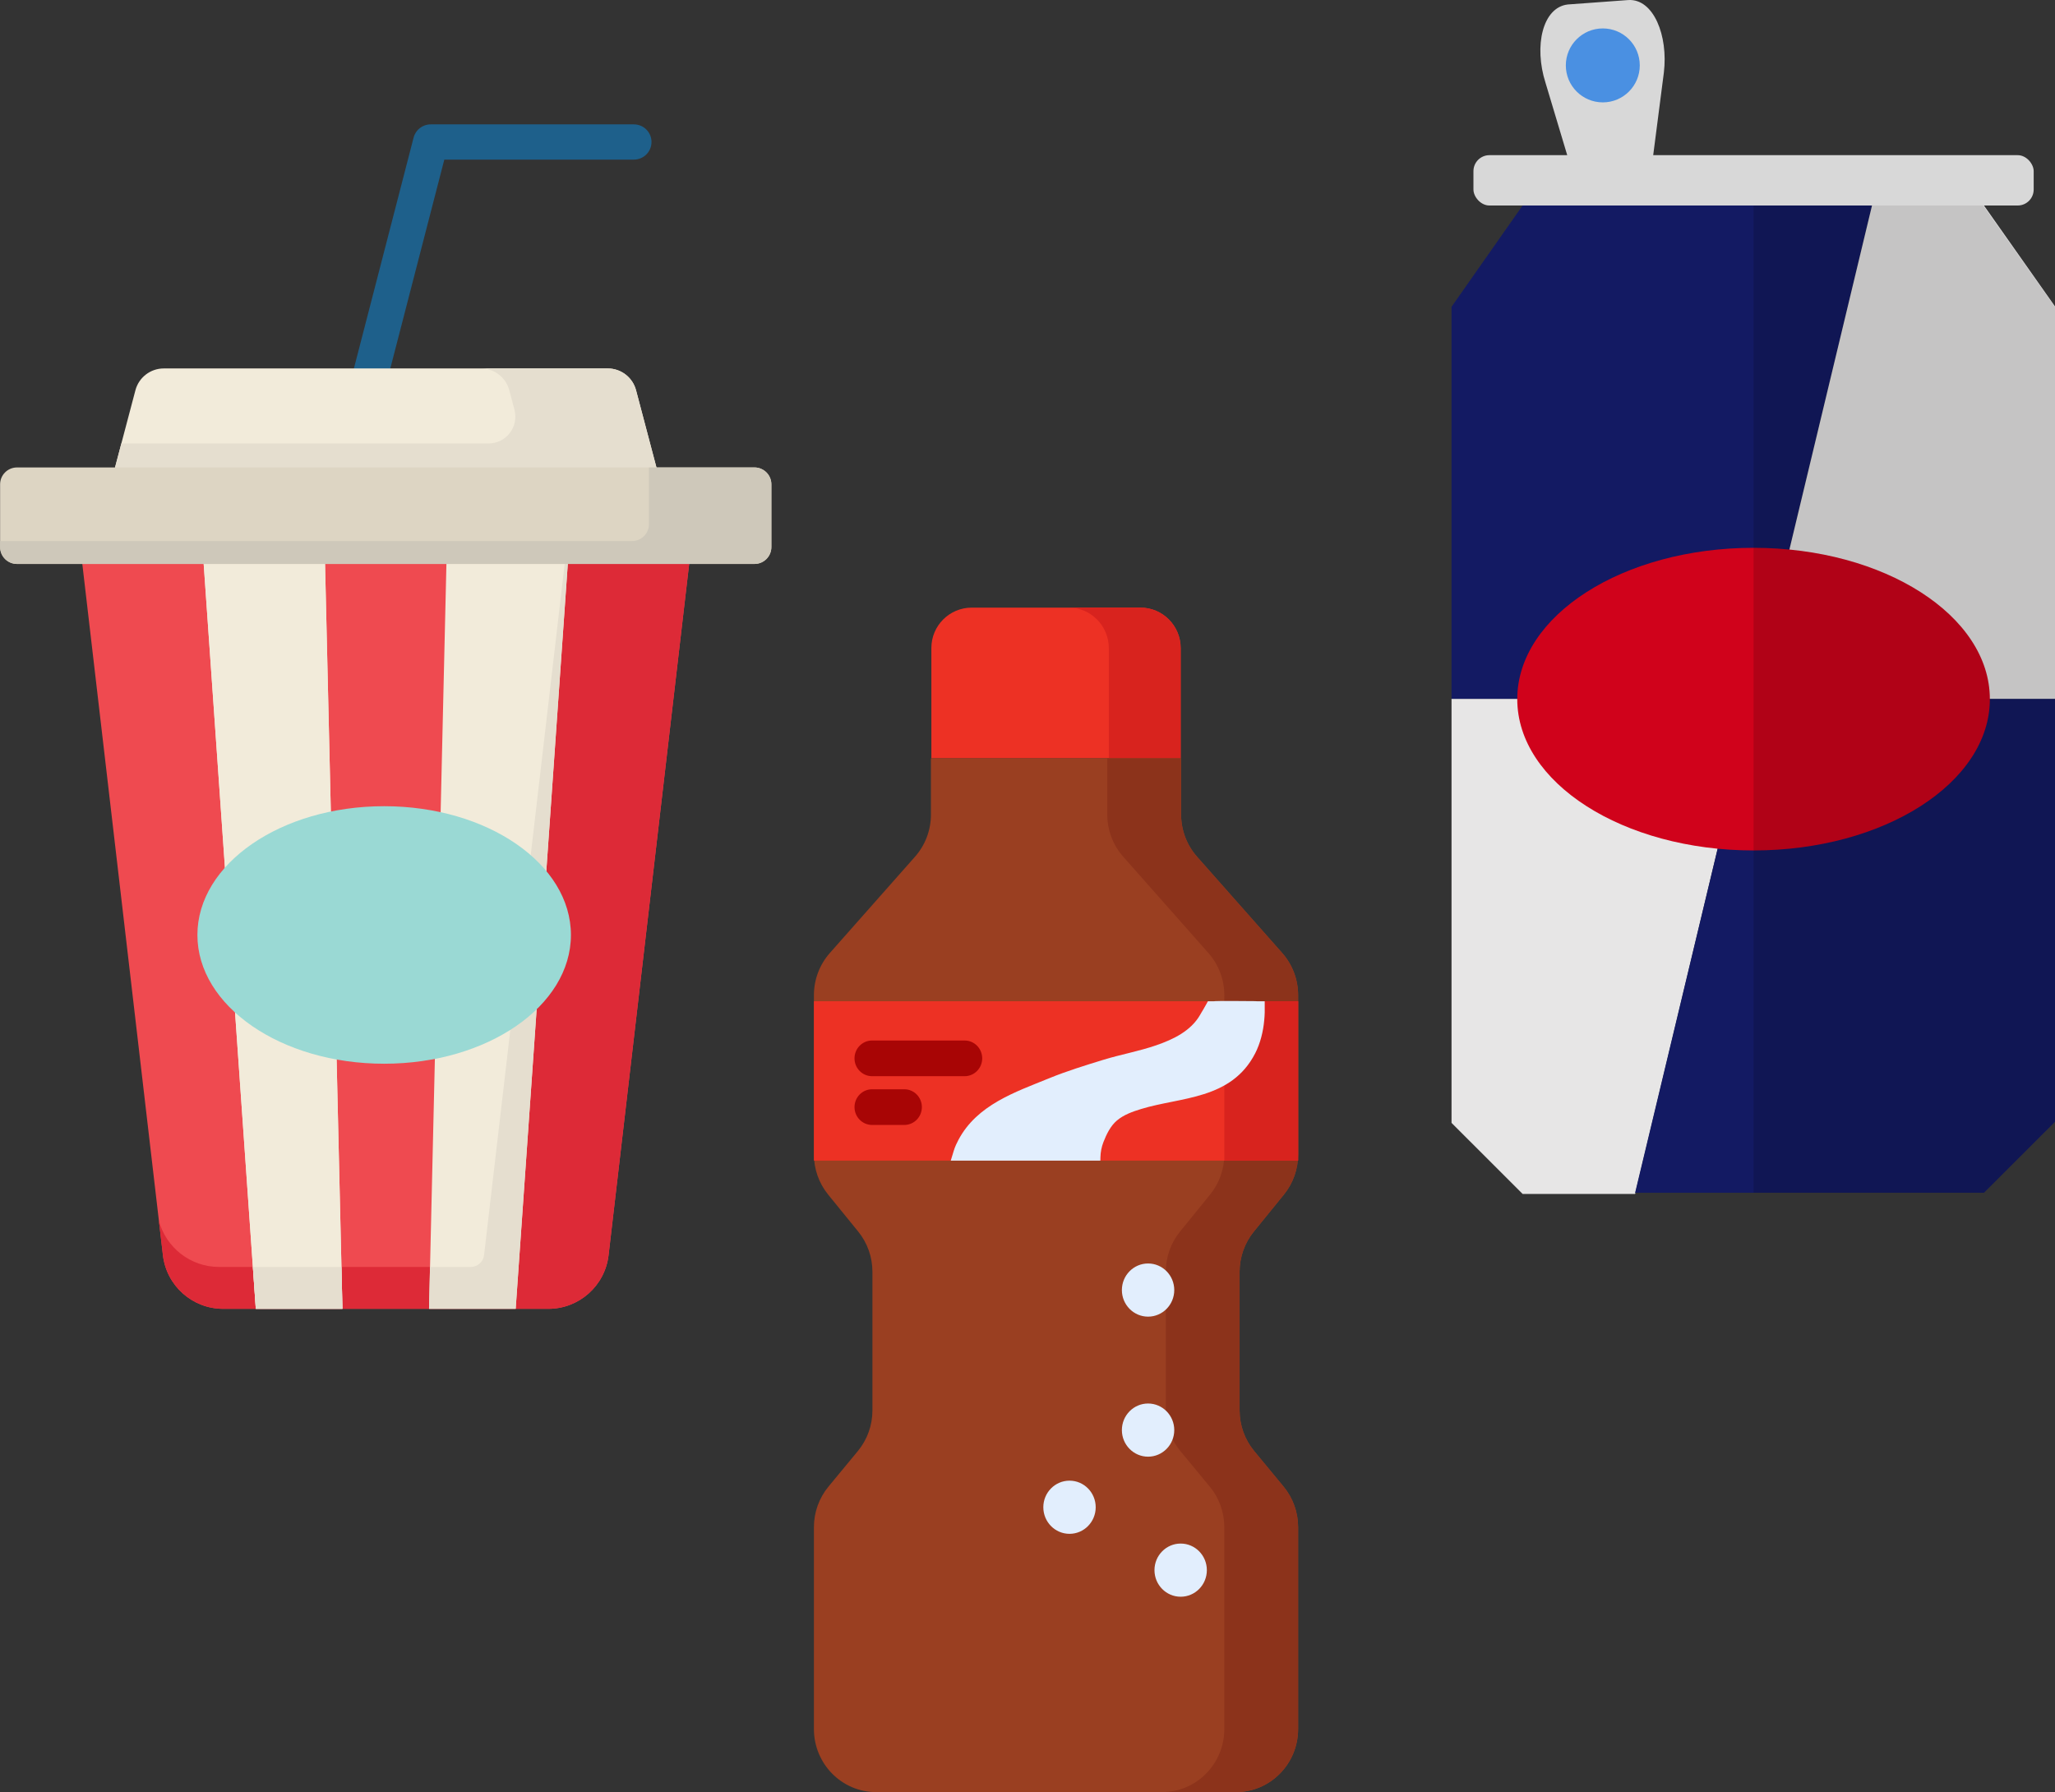 <?xml version="1.0" encoding="UTF-8"?>
<svg width="3470px" height="3026px" viewBox="0 0 3470 3026" version="1.1" xmlns="http://www.w3.org/2000/svg" xmlns:xlink="http://www.w3.org/1999/xlink">
    <rect x="0" y="0" width="3470" height="3026" fill="#333333" stroke="none"/>
    <!-- Generator: Sketch 51.3 (57544) - http://www.bohemiancoding.com/sketch -->
    <title>12 Pepsi</title>
    <desc>Created with Sketch.</desc>
    <defs></defs>
    <g id="Page-1" stroke="none" stroke-width="1" fill="none" fill-rule="evenodd">
        <g id="12-Pepsi" fill-rule="nonzero">
            <g id="cola" transform="translate(0, 210)">
                <path d="M484.984,996.195 C482.516,996.195 480.012,995.887 477.512,995.242 C461.602,991.129 452.043,974.895 456.156,958.988 L698.406,22.301 C701.801,9.172 713.648,0 727.211,0 L1070.352,0 C1086.781,0 1100.105,13.32 1100.105,29.754 C1100.105,46.188 1086.785,59.508 1070.352,59.508 L750.25,59.508 L513.77,973.887 C510.297,987.293 498.219,996.195 484.984,996.195 Z" id="Shape" fill="#1E608B"></path>
                <path d="M966.691,628.895 L756.461,628.895 L546.23,628.895 L336,628.895 L125.77,628.895 L275.09,1909.422 C281.109,1961.059 324.855,2000 376.844,2000 L431.93,2000 L578.207,2000 L724.484,2000 L870.762,2000 L925.848,2000 C977.836,2000 1021.582,1961.059 1027.602,1909.422 L1176.922,628.895 L966.691,628.895 Z" id="Shape" fill="#EF4A50"></path>
                <path d="M966.691,628.895 L817.371,1909.422 C817.363,1909.492 817.355,1909.559 817.348,1909.629 C816.008,1920.926 806.094,1929.258 794.719,1929.258 L726.355,1929.258 L576.34,1929.258 L426.324,1929.258 L369.832,1929.258 C321.637,1929.258 280.355,1896.621 268.309,1851.234 L275.094,1909.422 C281.109,1961.059 324.855,2000 376.844,2000 L431.93,2000 L578.207,2000 L715.617,2000 L724.484,2000 L870.762,2000 L925.848,2000 C977.836,2000 1021.582,1961.059 1027.602,1909.422 L1176.922,628.895 L966.691,628.895 Z" id="Shape" fill="#DD2A37"></path>
                <g id="Group" transform="translate(335.938, 628)" fill="#F2EBDA">
                    <polygon id="Shape" points="242.27 1372 95.992 1372 0.059 0.895 210.289 0.895"></polygon>
                    <polygon id="Shape" points="242.27 1372 95.992 1372 0.059 0.895 210.289 0.895"></polygon>
                </g>
                <polygon id="Shape" fill="#E5DECF" points="426.977 1929.254 431.93 2000 578.207 2000 576.555 1929.254 576.336 1929.254"></polygon>
                <polygon id="Shape" fill="#F2EBDA" points="870.758 2000 724.48 2000 756.461 628.895 966.691 628.895"></polygon>
                <path d="M966.691,628.895 L817.371,1909.422 C817.363,1909.492 817.355,1909.559 817.348,1909.629 C816.008,1920.926 806.094,1929.258 794.719,1929.258 L726.355,1929.258 L726.137,1929.258 L724.48,2000 L870.758,2000 L966.691,628.895 Z" id="Shape" fill="#E5DECF"></path>
                <path d="M1113.488,598.32 L189.199,598.32 L228.664,448.98 C234.402,427.262 254.051,412.129 276.516,412.129 L1026.168,412.129 C1048.633,412.129 1068.281,427.258 1074.02,448.98 L1113.488,598.32 Z" id="Shape" fill="#F2EBDA"></path>
                <path d="M1074.023,448.98 C1068.285,427.262 1048.637,412.129 1026.172,412.129 L812.145,412.129 C834.609,412.129 854.258,427.258 859.996,448.98 L868.715,481.973 C876.305,510.691 854.648,538.816 824.941,538.816 L204.922,538.816 L189.195,598.32 L1113.488,598.32 L1074.023,448.98 Z" id="Shape" fill="#E5DECF"></path>
                <path d="M1273.957,742.258 L28.73,742.258 C12.957,742.258 0.172,729.473 0.172,713.699 L0.172,607.859 C0.172,592.086 12.957,579.301 28.73,579.301 L1273.953,579.301 C1289.727,579.301 1302.512,592.086 1302.512,607.859 L1302.512,713.699 C1302.512,729.473 1289.727,742.258 1273.957,742.258 Z" id="Shape" fill="#DDD5C3"></path>
                <path d="M1273.957,579.305 L1095.828,579.305 L1095.828,675.023 C1095.828,690.797 1083.043,703.582 1067.27,703.582 L0.176,703.582 L0.176,713.703 C0.176,729.477 12.961,742.262 28.734,742.262 L1273.957,742.262 C1289.73,742.262 1302.516,729.477 1302.516,713.703 L1302.516,607.863 C1302.512,592.09 1289.727,579.305 1273.957,579.305 Z" id="Shape" fill="#CEC8BA"></path>
                <ellipse id="Oval" fill="#9AD9D4" cx="648.688" cy="1368.711" rx="315.352" ry="217.422"></ellipse>
            </g>
            <g id="coke-(1)" transform="translate(1374, 1026)">
                <path d="M619.625,254.516 L198.688,254.516 L198.688,68.141 C198.688,30.508 229.195,0 266.824,0 L551.484,0 C589.117,0 619.625,30.508 619.625,68.141 L619.625,254.516 Z" id="Shape" fill="#ED3124"></path>
                <path d="M619.637,68.641 L619.637,254.504 L498.332,254.504 L498.332,68.641 C498.332,30.727 468.027,0.008 430.676,0.008 L551.98,0.008 C589.332,0.008 619.637,30.73 619.637,68.641 Z" id="Shape" fill="#D8231E"></path>
                <path d="M743.18,1053.531 L793.938,991.102 C809.465,972.004 817.957,948.012 817.957,923.25 L817.957,654.398 C817.957,628.109 808.387,602.746 791.082,583.184 L647.234,420.555 C629.93,400.992 620.359,375.629 620.359,349.34 L620.359,254.516 L197.953,254.516 L197.953,349.336 C197.953,375.625 188.383,400.988 171.078,420.551 L27.227,583.18 C9.922,602.742 0.352,628.105 0.352,654.395 L0.352,923.246 C0.352,948.008 8.844,972 24.371,991.098 L75.129,1053.527 C90.656,1072.625 99.148,1096.617 99.148,1121.379 L99.148,1355.578 C99.148,1380.637 90.453,1404.891 74.586,1424.09 L24.91,1484.199 C9.043,1503.395 0.348,1527.652 0.348,1552.711 L0.348,1893.402 C0.348,1952.273 47.363,2000 105.363,2000 L712.934,2000 C770.934,2000 817.949,1952.273 817.949,1893.402 L817.949,1552.711 C817.949,1527.652 809.254,1503.398 793.387,1484.199 L743.707,1424.09 C727.844,1404.895 719.145,1380.637 719.145,1355.578 L719.145,1121.379 C719.156,1096.617 727.652,1072.629 743.18,1053.531 Z" id="Shape" fill="#9A3F21"></path>
                <path d="M719.145,1121.363 L719.145,1355.578 C719.145,1380.637 727.848,1404.895 743.715,1424.09 L793.406,1484.211 C809.273,1503.406 817.977,1527.664 817.977,1552.723 L817.977,1893.402 C817.977,1952.277 770.934,1999.988 712.934,1999.988 L588.305,1999.988 C646.305,1999.988 693.348,1952.277 693.348,1893.402 L693.348,1552.723 C693.348,1527.664 684.645,1503.406 668.777,1484.211 L619.086,1424.09 C603.219,1404.895 594.555,1380.637 594.555,1355.578 L594.555,1121.363 C594.555,1096.625 603.023,1072.609 618.57,1053.531 L669.332,991.082 C684.84,972.008 693.348,947.988 693.348,923.25 L693.348,654.375 C693.348,628.109 683.773,602.73 666.445,583.172 L522.629,420.562 C505.301,401.004 495.727,375.625 495.727,349.316 L495.727,254.504 L620.355,254.504 L620.355,349.324 C620.355,375.629 629.93,401.012 647.219,420.57 L791.074,583.18 C808.402,602.738 817.977,628.121 817.977,654.383 L817.977,923.258 C817.977,947.996 809.469,972.012 793.922,991.09 L743.16,1053.539 C727.648,1072.609 719.145,1096.625 719.145,1121.363 Z" id="Shape" fill="#8C331B"></path>
                <rect id="Rectangle-path" fill="#ED3124" x="0.336" y="664.648" width="817.617" height="269.098"></rect>
                <rect id="Rectangle-path" fill="#D8231E" x="693.344" y="664.648" width="124.609" height="269.098"></rect>
                <g id="Group" transform="translate(230.469, 664.062)" fill="#E2EEFD">
                    <path d="M531.09,0.582 L517.816,0.582 C516.766,0.461 515.641,0.398 514.426,0.398 C506,0.414 453.531,-0.262 447.152,0.402 C446.762,0.441 446.379,0.523 445.992,0.578 L435.199,0.578 C435.199,0.578 431.152,8.02 427.23,14.68 C426.199,16.277 425.219,17.922 424.254,19.598 C423.5,20.914 422.746,22.238 421.984,23.57 C406.344,50.844 376.656,64.992 348.02,74.887 C318.484,85.094 287.91,90.426 258.238,99.562 C227.484,109.031 196.688,118.496 166.785,130.727 C110.32,153.824 45.266,175.164 13.77,234.93 C11.574,239.098 7.906,246.422 5.941,253.277 L0.949,269.676 L12.848,269.676 C13.871,269.676 14.898,269.676 15.922,269.676 C21.738,269.676 27.555,269.676 33.371,269.676 C46.656,269.676 59.938,269.676 73.223,269.676 C115.051,269.676 156.875,269.676 198.703,269.676 C209.918,269.676 221.133,269.676 232.348,269.676 L253.555,269.676 L253.68,264.133 C253.875,255.285 255.551,246.516 258.789,238.266 C263.895,225.254 270.582,211.191 281.469,201.996 C293.207,192.086 307.949,186.938 322.422,182.5 C389.098,162.059 474.621,167.129 514.965,88.559 C523.664,71.617 528.586,51.629 530.273,32.5 C530.672,27.973 531.059,23.598 531.078,19.602 L531.09,19.602 L531.09,0.582 Z" id="Shape"></path>
                    <ellipse id="Oval" cx="334.125" cy="724.688" rx="44.223" ry="44.887"></ellipse>
                    <ellipse id="Oval" cx="334.125" cy="488.242" rx="44.223" ry="44.887"></ellipse>
                    <ellipse id="Oval" cx="201.469" cy="854.961" rx="44.223" ry="44.887"></ellipse>
                    <ellipse id="Oval" cx="389.164" cy="961.172" rx="44.223" ry="44.887"></ellipse>
                </g>
                <g id="Group" transform="translate(68.406, 730.469)" fill="#A80505">
                    <path d="M186.445,0.465 L30.164,0.465 C13.777,0.465 0.492,13.949 0.492,30.586 C0.492,47.223 13.777,60.707 30.164,60.707 L186.445,60.707 C202.832,60.707 216.117,47.223 216.117,30.586 C216.121,13.949 202.836,0.465 186.445,0.465 Z" id="Shape"></path>
                    <path d="M84.57,82.793 L30.168,82.793 C13.781,82.793 0.496,96.277 0.496,112.914 C0.496,129.551 13.781,143.035 30.168,143.035 L84.57,143.035 C100.957,143.035 114.242,129.551 114.242,112.914 C114.242,96.277 100.957,82.793 84.57,82.793 Z" id="Shape"></path>
                </g>
            </g>
            <g id="Group-2" transform="translate(2451, 0)">
                <path d="M298.61,322.258 L251.156,327.253 C231.176,329.751 211.195,314.765 203.702,289.79 L158.746,139.936 C138.766,77.497 153.751,12.56 196.21,7.565 L298.61,0.073 C341.068,-2.425 366.044,60.014 358.551,122.453 L338.571,277.302 C336.073,302.277 318.59,319.76 298.61,322.258 Z" id="Shape" fill="#D8D8D8"></path>
                <circle id="Oval" fill="#4A90E2" cx="255.439" cy="110.439" r="62.439"></circle>
                <polygon id="Rectangle-2" fill="#E7E6E6" points="0 1180 510 1180 310 2016 120.047 2016 0 1896"></polygon>
                <polygon id="Rectangle-3" fill="#131A63" points="510 1180 1019 1180 1019 1894.192 899 2014 310 2014"></polygon>
                <polygon id="Rectangle-4" fill="#131A63" points="120 347 710 347 510 1180 0 1180 0 518.078"></polygon>
                <polygon id="Rectangle-5" fill="#E7E6E6" points="710 347 899 347 1019 517.39 1019 1180 510 1180"></polygon>
                <ellipse id="Oval-2" fill="#D0021B" cx="510" cy="1180.5" rx="399" ry="255.5"></ellipse>
                <rect id="Rectangle-6" fill="#D8D8D8" x="37" y="262" width="946" height="85" rx="27"></rect>
                <polygon id="Rectangle-7" fill-opacity="0.15" fill="#000000" points="510 347 897.813 347 1019 518.352 1019 1893.893 899.163 2014 510 2014"></polygon>
            </g>
        </g>
    </g>
</svg>